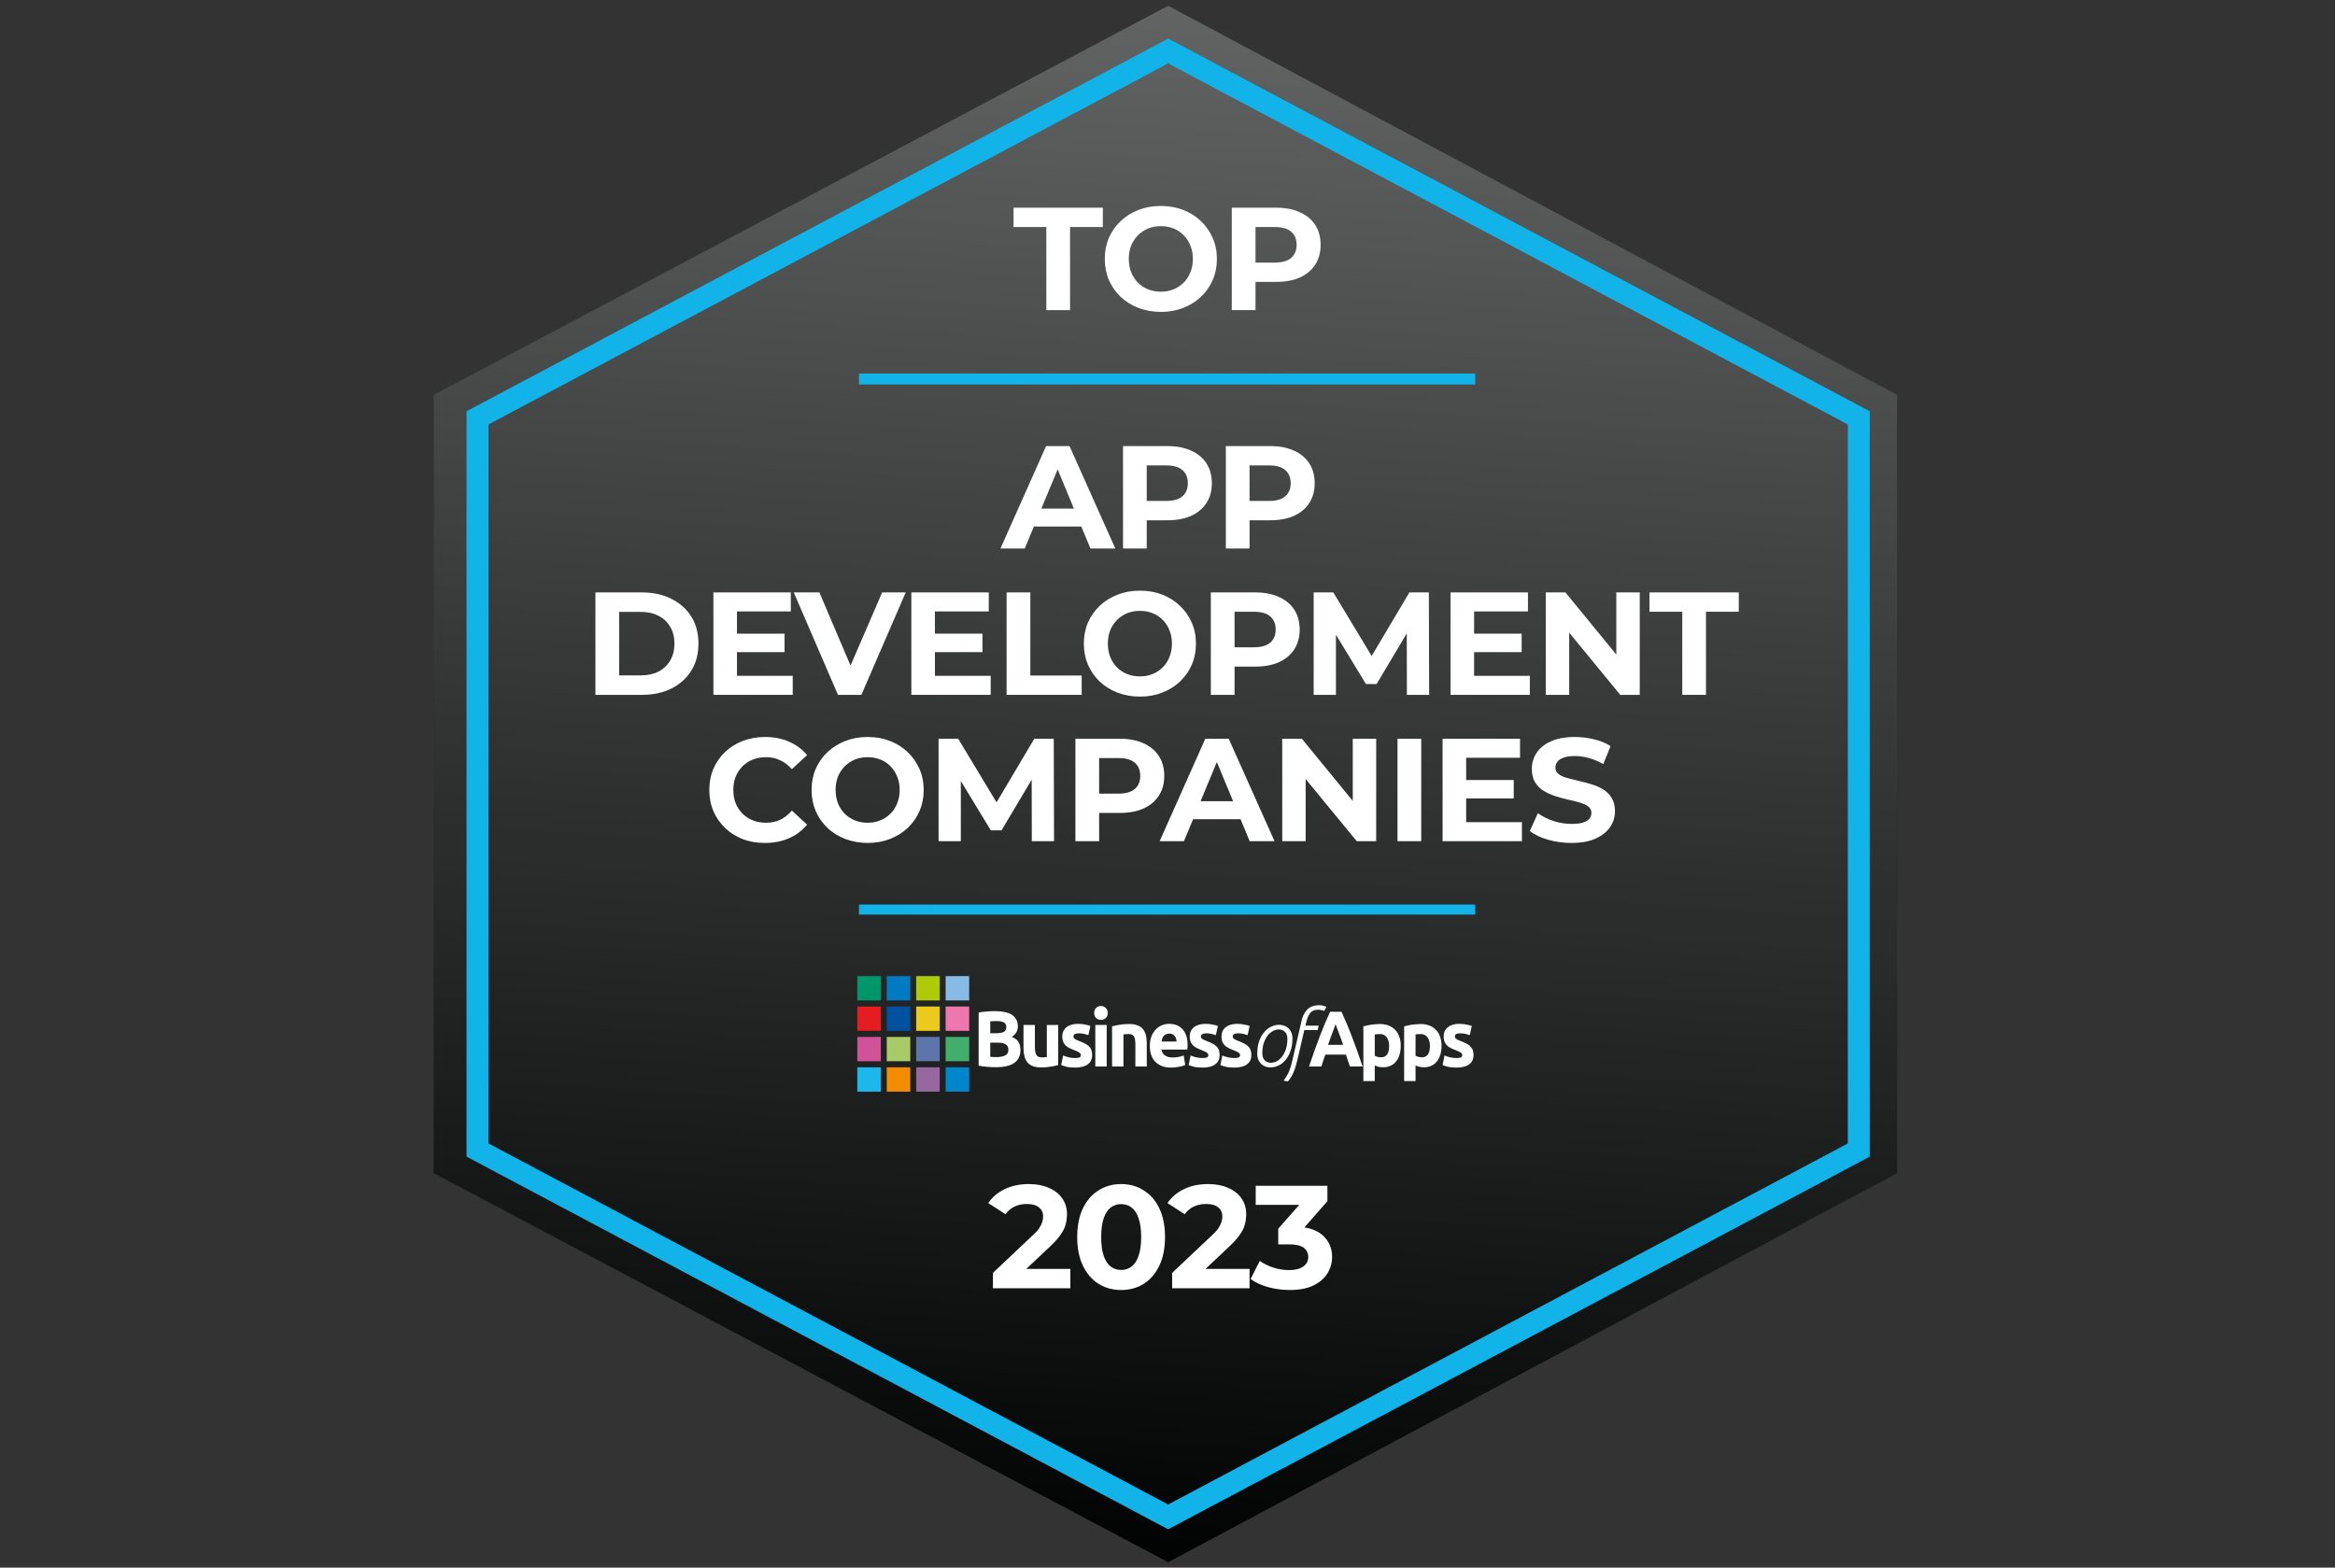 <svg width="210" height="141" viewBox="0 0 210 141" fill="none" xmlns="http://www.w3.org/2000/svg">
<rect x="0" y="0" width="210" height="141" fill="#333333" stroke="none"/>
<path d="M170.622 35.513L105.059 0.513L39.002 35.513V105.513L105.059 140.513L170.622 105.513V35.513Z" fill="#2D302F"/>
<path d="M170.622 35.513L105.059 0.513L39.002 35.513V105.513L105.059 140.513L170.622 105.513V35.513Z" fill="#000302"/>
<path d="M170.622 35.513L105.059 0.513L39.002 35.513V105.513L105.059 140.513L170.622 105.513V35.513Z" fill="url(#paint0_linear_7160_13250)"/>
<g clip-path="url(#clip0_7160_13250)">
<path d="M89.603 95.99C89.342 95.99 89.08 95.981 88.819 95.962C88.562 95.948 88.294 95.91 88.015 95.848V91.075C88.235 91.033 88.475 91.002 88.737 90.983C88.998 90.959 89.241 90.948 89.465 90.948C89.768 90.948 90.045 90.971 90.297 91.019C90.554 91.061 90.774 91.137 90.957 91.246C91.141 91.355 91.283 91.499 91.384 91.679C91.489 91.854 91.542 92.072 91.542 92.332C91.542 92.725 91.359 93.036 90.992 93.263C91.294 93.381 91.501 93.542 91.611 93.746C91.721 93.95 91.776 94.179 91.776 94.435C91.776 94.951 91.592 95.339 91.226 95.6C90.864 95.86 90.323 95.99 89.603 95.99ZM89.06 93.781V95.053C89.138 95.062 89.222 95.069 89.314 95.074C89.406 95.079 89.507 95.081 89.617 95.081C89.938 95.081 90.197 95.034 90.394 94.939C90.591 94.844 90.689 94.669 90.689 94.413C90.689 94.186 90.607 94.025 90.442 93.931C90.277 93.831 90.041 93.781 89.734 93.781H89.06ZM89.06 92.936H89.582C89.912 92.936 90.148 92.894 90.29 92.808C90.433 92.718 90.504 92.576 90.504 92.382C90.504 92.183 90.43 92.044 90.284 91.963C90.137 91.883 89.921 91.843 89.637 91.843C89.546 91.843 89.447 91.845 89.342 91.85C89.236 91.85 89.142 91.854 89.06 91.864V92.936Z" fill="white"/>
<path d="M95.171 95.799C94.997 95.85 94.773 95.898 94.498 95.941C94.223 95.988 93.934 96.011 93.631 96.011C93.324 96.011 93.067 95.969 92.861 95.884C92.659 95.799 92.499 95.68 92.38 95.529C92.261 95.372 92.176 95.188 92.126 94.975C92.075 94.761 92.05 94.527 92.05 94.272V92.191H93.074V94.144C93.074 94.484 93.118 94.731 93.205 94.882C93.292 95.034 93.455 95.109 93.693 95.109C93.766 95.109 93.844 95.107 93.927 95.102C94.01 95.093 94.083 95.084 94.147 95.074V92.191H95.171V95.799Z" fill="white"/>
<path d="M96.69 95.166C96.878 95.166 97.011 95.147 97.089 95.109C97.167 95.072 97.206 94.998 97.206 94.889C97.206 94.804 97.155 94.731 97.055 94.669C96.954 94.603 96.8 94.529 96.594 94.449C96.433 94.388 96.287 94.324 96.154 94.257C96.025 94.191 95.915 94.113 95.824 94.023C95.732 93.928 95.661 93.817 95.611 93.689C95.56 93.561 95.535 93.407 95.535 93.227C95.535 92.877 95.661 92.6 95.913 92.397C96.165 92.193 96.511 92.091 96.951 92.091C97.171 92.091 97.382 92.112 97.584 92.155C97.786 92.193 97.946 92.236 98.065 92.283L97.886 93.107C97.767 93.064 97.637 93.026 97.495 92.993C97.357 92.96 97.201 92.943 97.027 92.943C96.706 92.943 96.546 93.036 96.546 93.22C96.546 93.263 96.553 93.301 96.566 93.334C96.58 93.367 96.608 93.4 96.649 93.433C96.69 93.462 96.745 93.495 96.814 93.533C96.887 93.566 96.979 93.604 97.089 93.647C97.314 93.732 97.499 93.817 97.646 93.902C97.793 93.983 97.907 94.073 97.99 94.172C98.077 94.267 98.136 94.373 98.168 94.492C98.205 94.61 98.223 94.747 98.223 94.904C98.223 95.273 98.088 95.552 97.818 95.742C97.552 95.931 97.174 96.026 96.683 96.026C96.362 96.026 96.094 95.997 95.879 95.941C95.668 95.884 95.521 95.836 95.439 95.799L95.611 94.939C95.785 95.01 95.963 95.067 96.147 95.109C96.33 95.147 96.511 95.166 96.69 95.166Z" fill="white"/>
<path d="M99.532 95.926H98.508V92.191H99.532V95.926ZM99.629 91.111C99.629 91.305 99.567 91.459 99.443 91.573C99.324 91.681 99.181 91.736 99.016 91.736C98.852 91.736 98.707 91.681 98.583 91.573C98.464 91.459 98.405 91.305 98.405 91.111C98.405 90.917 98.464 90.765 98.583 90.656C98.707 90.543 98.852 90.486 99.016 90.486C99.181 90.486 99.324 90.543 99.443 90.656C99.567 90.765 99.629 90.917 99.629 91.111Z" fill="white"/>
<path d="M100.014 92.318C100.188 92.266 100.413 92.219 100.688 92.176C100.963 92.129 101.252 92.105 101.554 92.105C101.861 92.105 102.116 92.148 102.317 92.233C102.524 92.314 102.686 92.43 102.805 92.581C102.925 92.733 103.009 92.913 103.06 93.121C103.11 93.329 103.136 93.561 103.136 93.817V95.926H102.111V93.945C102.111 93.604 102.067 93.362 101.98 93.22C101.893 93.078 101.731 93.007 101.492 93.007C101.419 93.007 101.341 93.012 101.258 93.022C101.176 93.026 101.103 93.033 101.038 93.043V95.926H100.014V92.318Z" fill="white"/>
<path d="M103.41 94.087C103.41 93.755 103.458 93.466 103.554 93.22C103.655 92.969 103.786 92.761 103.946 92.595C104.106 92.43 104.29 92.304 104.496 92.219C104.707 92.134 104.922 92.091 105.142 92.091C105.656 92.091 106.061 92.254 106.359 92.581C106.657 92.903 106.806 93.379 106.806 94.009C106.806 94.07 106.804 94.139 106.799 94.215C106.795 94.286 106.79 94.35 106.786 94.406H104.462C104.485 94.624 104.583 94.797 104.757 94.925C104.931 95.053 105.165 95.117 105.459 95.117C105.647 95.117 105.83 95.1 106.009 95.067C106.192 95.029 106.341 94.984 106.456 94.932L106.593 95.791C106.538 95.82 106.465 95.848 106.373 95.877C106.281 95.905 106.178 95.929 106.064 95.948C105.954 95.971 105.834 95.99 105.706 96.004C105.578 96.019 105.449 96.026 105.321 96.026C104.996 96.026 104.711 95.976 104.469 95.877C104.23 95.777 104.031 95.642 103.87 95.472C103.714 95.297 103.598 95.091 103.52 94.854C103.446 94.617 103.41 94.361 103.41 94.087ZM105.816 93.682C105.812 93.592 105.796 93.504 105.768 93.419C105.745 93.334 105.706 93.258 105.651 93.192C105.601 93.126 105.534 93.071 105.452 93.029C105.374 92.986 105.275 92.965 105.156 92.965C105.041 92.965 104.943 92.986 104.86 93.029C104.778 93.066 104.709 93.118 104.654 93.185C104.599 93.251 104.556 93.329 104.524 93.419C104.496 93.504 104.475 93.592 104.462 93.682H105.816Z" fill="white"/>
<path d="M108.154 95.166C108.342 95.166 108.475 95.147 108.553 95.109C108.631 95.072 108.669 94.998 108.669 94.889C108.669 94.804 108.619 94.731 108.518 94.669C108.417 94.603 108.264 94.529 108.058 94.449C107.897 94.388 107.75 94.324 107.617 94.257C107.489 94.191 107.379 94.113 107.287 94.023C107.196 93.928 107.125 93.817 107.074 93.689C107.024 93.561 106.999 93.407 106.999 93.227C106.999 92.877 107.125 92.6 107.377 92.397C107.629 92.193 107.975 92.091 108.415 92.091C108.635 92.091 108.846 92.112 109.048 92.155C109.249 92.193 109.41 92.236 109.529 92.283L109.35 93.107C109.231 93.064 109.1 93.026 108.958 92.993C108.821 92.96 108.665 92.943 108.491 92.943C108.17 92.943 108.009 93.036 108.009 93.22C108.009 93.263 108.016 93.301 108.03 93.334C108.044 93.367 108.071 93.4 108.113 93.433C108.154 93.462 108.209 93.495 108.278 93.533C108.351 93.566 108.443 93.604 108.553 93.647C108.777 93.732 108.963 93.817 109.11 93.902C109.256 93.983 109.371 94.073 109.453 94.172C109.54 94.267 109.6 94.373 109.632 94.492C109.669 94.61 109.687 94.747 109.687 94.904C109.687 95.273 109.552 95.552 109.281 95.742C109.016 95.931 108.637 96.026 108.147 96.026C107.826 96.026 107.558 95.997 107.342 95.941C107.132 95.884 106.985 95.836 106.902 95.799L107.074 94.939C107.248 95.01 107.427 95.067 107.611 95.109C107.794 95.147 107.975 95.166 108.154 95.166Z" fill="white"/>
<path d="M111.01 95.166C111.198 95.166 111.331 95.147 111.408 95.109C111.486 95.072 111.525 94.998 111.525 94.889C111.525 94.804 111.475 94.731 111.374 94.669C111.273 94.603 111.12 94.529 110.913 94.449C110.753 94.388 110.606 94.324 110.473 94.257C110.345 94.191 110.235 94.113 110.143 94.023C110.052 93.928 109.981 93.817 109.93 93.689C109.88 93.561 109.855 93.407 109.855 93.227C109.855 92.877 109.981 92.6 110.233 92.397C110.485 92.193 110.831 92.091 111.271 92.091C111.491 92.091 111.702 92.112 111.904 92.155C112.105 92.193 112.266 92.236 112.385 92.283L112.206 93.107C112.087 93.064 111.956 93.026 111.814 92.993C111.677 92.96 111.521 92.943 111.347 92.943C111.026 92.943 110.865 93.036 110.865 93.22C110.865 93.263 110.872 93.301 110.886 93.334C110.9 93.367 110.927 93.4 110.968 93.433C111.01 93.462 111.065 93.495 111.133 93.533C111.207 93.566 111.298 93.604 111.408 93.647C111.633 93.732 111.819 93.817 111.965 93.902C112.112 93.983 112.227 94.073 112.309 94.172C112.396 94.267 112.456 94.373 112.488 94.492C112.525 94.61 112.543 94.747 112.543 94.904C112.543 95.273 112.408 95.552 112.137 95.742C111.871 95.931 111.493 96.026 111.003 96.026C110.682 96.026 110.414 95.997 110.198 95.941C109.987 95.884 109.841 95.836 109.758 95.799L109.93 94.939C110.104 95.01 110.283 95.067 110.466 95.109C110.65 95.147 110.831 95.166 111.01 95.166Z" fill="white"/>
<path d="M113.528 94.747C113.528 95.027 113.603 95.237 113.755 95.379C113.906 95.522 114.087 95.593 114.298 95.593C114.463 95.593 114.632 95.55 114.807 95.465C114.981 95.375 115.139 95.242 115.281 95.067C115.428 94.887 115.547 94.662 115.639 94.392C115.735 94.122 115.783 93.805 115.783 93.441C115.783 93.161 115.707 92.95 115.556 92.808C115.405 92.666 115.224 92.595 115.013 92.595C114.848 92.595 114.678 92.64 114.504 92.73C114.33 92.816 114.169 92.948 114.023 93.128C113.881 93.303 113.762 93.526 113.665 93.796C113.574 94.066 113.528 94.383 113.528 94.747ZM116.237 93.405C116.237 93.85 116.175 94.236 116.051 94.563C115.932 94.889 115.776 95.162 115.584 95.379C115.396 95.593 115.185 95.751 114.951 95.855C114.722 95.959 114.495 96.011 114.27 96.011C114.11 96.011 113.956 95.986 113.81 95.933C113.668 95.881 113.541 95.803 113.431 95.699C113.321 95.595 113.234 95.467 113.17 95.316C113.106 95.159 113.074 94.979 113.074 94.776C113.074 94.331 113.134 93.945 113.253 93.618C113.376 93.291 113.532 93.022 113.72 92.808C113.913 92.595 114.124 92.437 114.353 92.332C114.587 92.228 114.816 92.176 115.04 92.176C115.201 92.176 115.352 92.202 115.494 92.254C115.641 92.306 115.769 92.385 115.879 92.489C115.989 92.593 116.076 92.723 116.141 92.879C116.205 93.031 116.237 93.206 116.237 93.405Z" fill="white"/>
<path d="M116.714 95.202C116.659 95.429 116.604 95.64 116.549 95.834C116.498 96.023 116.439 96.201 116.37 96.367C116.306 96.532 116.23 96.689 116.143 96.835C116.056 96.982 115.953 97.127 115.834 97.269L115.442 97.205C115.556 97.044 115.653 96.895 115.73 96.757C115.813 96.625 115.882 96.492 115.937 96.359C115.992 96.227 116.04 96.092 116.081 95.955C116.122 95.822 116.161 95.675 116.198 95.514L117.051 91.857C117.115 91.573 117.2 91.338 117.305 91.154C117.415 90.969 117.537 90.822 117.669 90.713C117.807 90.604 117.954 90.529 118.11 90.486C118.265 90.439 118.424 90.415 118.584 90.415C118.74 90.415 118.873 90.429 118.983 90.457C119.097 90.486 119.203 90.519 119.299 90.557L119.086 90.926C118.99 90.893 118.898 90.867 118.811 90.848C118.728 90.829 118.63 90.82 118.515 90.82C118.396 90.82 118.286 90.836 118.185 90.87C118.084 90.903 117.99 90.959 117.903 91.04C117.821 91.12 117.745 91.229 117.676 91.367C117.608 91.499 117.548 91.667 117.498 91.871L117.401 92.254H118.591L118.508 92.652H117.305L116.714 95.202Z" fill="white"/>
<path d="M121.4 95.926C121.35 95.756 121.292 95.581 121.228 95.401C121.169 95.221 121.109 95.041 121.049 94.861H119.193C119.133 95.041 119.071 95.221 119.007 95.401C118.948 95.581 118.893 95.756 118.842 95.926H117.728C117.907 95.396 118.077 94.906 118.237 94.456C118.398 94.006 118.553 93.582 118.705 93.185C118.861 92.787 119.012 92.411 119.159 92.055C119.31 91.696 119.466 91.345 119.626 91.004H120.651C120.806 91.345 120.96 91.696 121.111 92.055C121.263 92.411 121.414 92.787 121.565 93.185C121.721 93.582 121.879 94.006 122.039 94.456C122.2 94.906 122.37 95.396 122.548 95.926H121.4ZM120.114 92.12C120.091 92.191 120.057 92.288 120.011 92.411C119.965 92.534 119.913 92.676 119.853 92.837C119.793 92.998 119.727 93.175 119.654 93.37C119.585 93.564 119.514 93.767 119.44 93.98H120.795C120.722 93.767 120.651 93.564 120.582 93.37C120.513 93.175 120.447 92.998 120.382 92.837C120.323 92.676 120.27 92.534 120.224 92.411C120.178 92.288 120.142 92.191 120.114 92.12Z" fill="white"/>
<path d="M124.932 94.087C124.932 93.76 124.861 93.5 124.719 93.305C124.577 93.107 124.366 93.007 124.086 93.007C123.995 93.007 123.91 93.012 123.832 93.022C123.754 93.026 123.69 93.033 123.639 93.043V94.953C123.704 94.996 123.786 95.031 123.887 95.06C123.992 95.088 124.098 95.102 124.203 95.102C124.689 95.102 124.932 94.764 124.932 94.087ZM125.977 94.058C125.977 94.347 125.943 94.61 125.874 94.847C125.805 95.084 125.705 95.287 125.572 95.457C125.439 95.628 125.274 95.761 125.077 95.855C124.879 95.95 124.653 95.997 124.396 95.997C124.254 95.997 124.121 95.983 123.997 95.955C123.873 95.926 123.754 95.886 123.639 95.834V97.24H122.615V92.318C122.707 92.29 122.812 92.264 122.931 92.24C123.05 92.212 123.174 92.188 123.303 92.169C123.436 92.15 123.568 92.136 123.701 92.127C123.839 92.112 123.97 92.105 124.093 92.105C124.391 92.105 124.657 92.153 124.891 92.247C125.125 92.337 125.322 92.468 125.482 92.638C125.643 92.804 125.764 93.007 125.847 93.249C125.934 93.49 125.977 93.76 125.977 94.058Z" fill="white"/>
<path d="M128.6 94.087C128.6 93.76 128.529 93.5 128.387 93.305C128.245 93.107 128.034 93.007 127.755 93.007C127.663 93.007 127.578 93.012 127.5 93.022C127.422 93.026 127.358 93.033 127.308 93.043V94.953C127.372 94.996 127.454 95.031 127.555 95.06C127.661 95.088 127.766 95.102 127.872 95.102C128.358 95.102 128.6 94.764 128.6 94.087ZM129.646 94.058C129.646 94.347 129.611 94.61 129.542 94.847C129.474 95.084 129.373 95.287 129.24 95.457C129.107 95.628 128.942 95.761 128.745 95.855C128.548 95.95 128.321 95.997 128.064 95.997C127.922 95.997 127.789 95.983 127.665 95.955C127.542 95.926 127.422 95.886 127.308 95.834V97.24H126.283V92.318C126.375 92.29 126.48 92.264 126.6 92.24C126.719 92.212 126.843 92.188 126.971 92.169C127.104 92.15 127.237 92.136 127.37 92.127C127.507 92.112 127.638 92.105 127.762 92.105C128.06 92.105 128.325 92.153 128.559 92.247C128.793 92.337 128.99 92.468 129.151 92.638C129.311 92.804 129.432 93.007 129.515 93.249C129.602 93.49 129.646 93.76 129.646 94.058Z" fill="white"/>
<path d="M130.99 95.166C131.178 95.166 131.311 95.147 131.389 95.109C131.467 95.072 131.506 94.998 131.506 94.889C131.506 94.804 131.455 94.731 131.354 94.669C131.253 94.603 131.1 94.529 130.894 94.449C130.733 94.388 130.587 94.323 130.454 94.257C130.325 94.191 130.215 94.113 130.124 94.023C130.032 93.928 129.961 93.817 129.91 93.689C129.86 93.561 129.835 93.407 129.835 93.227C129.835 92.877 129.961 92.6 130.213 92.397C130.465 92.193 130.811 92.091 131.251 92.091C131.471 92.091 131.682 92.112 131.884 92.155C132.085 92.193 132.246 92.236 132.365 92.283L132.186 93.107C132.067 93.064 131.936 93.026 131.794 92.993C131.657 92.96 131.501 92.943 131.327 92.943C131.006 92.943 130.845 93.036 130.845 93.22C130.845 93.263 130.852 93.301 130.866 93.334C130.88 93.367 130.907 93.4 130.949 93.433C130.99 93.462 131.045 93.495 131.114 93.533C131.187 93.566 131.279 93.604 131.389 93.647C131.613 93.732 131.799 93.817 131.946 93.902C132.092 93.983 132.207 94.073 132.289 94.172C132.377 94.267 132.436 94.373 132.468 94.492C132.505 94.61 132.523 94.747 132.523 94.904C132.523 95.273 132.388 95.552 132.118 95.742C131.852 95.931 131.473 96.026 130.983 96.026C130.662 96.026 130.394 95.997 130.179 95.941C129.968 95.884 129.821 95.836 129.739 95.799L129.91 94.939C130.085 95.01 130.263 95.067 130.447 95.109C130.63 95.147 130.811 95.166 130.99 95.166Z" fill="white"/>
<rect x="77.103" y="87.799" width="2.118" height="2.188" fill="#00966C"/>
<rect x="77.103" y="90.533" width="2.118" height="2.188" fill="#E51C20"/>
<rect x="77.103" y="93.267" width="2.118" height="2.188" fill="#D0539A"/>
<rect x="77.103" y="96.002" width="2.118" height="2.188" fill="#1CB8EC"/>
<rect x="79.75" y="87.799" width="2.118" height="2.188" fill="#007BC3"/>
<rect x="79.75" y="90.533" width="2.118" height="2.188" fill="#0052A1"/>
<rect x="79.75" y="93.267" width="2.118" height="2.188" fill="#A8CA67"/>
<rect x="79.75" y="96.002" width="2.118" height="2.188" fill="#F28C00"/>
<rect x="82.398" y="87.799" width="2.118" height="2.188" fill="#AFCB08"/>
<rect x="82.398" y="90.533" width="2.118" height="2.188" fill="#EBCA1C"/>
<rect x="82.398" y="93.267" width="2.118" height="2.188" fill="#5C75AB"/>
<rect x="82.398" y="96.002" width="2.118" height="2.188" fill="#96689E"/>
<rect x="85.045" y="87.799" width="2.118" height="2.188" fill="#87BBE6"/>
<rect x="85.045" y="90.533" width="2.118" height="2.188" fill="#EE78AD"/>
<rect x="85.045" y="93.267" width="2.118" height="2.188" fill="#41AF6B"/>
<rect x="85.045" y="96.002" width="2.118" height="2.188" fill="#0087CB"/>
</g>
<path fill-rule="evenodd" clip-rule="evenodd" d="M105.059 5.704L43.932 38.178V102.849L105.059 135.323L166.185 102.849V38.178L105.059 5.704ZM168.157 36.992L105.059 3.471L41.96 36.992V104.034L105.059 137.556L168.157 104.034V36.992Z" fill="#12B3E9"/>
<path d="M89.301 115.873V114.491L92.854 111.135C93.135 110.88 93.341 110.652 93.473 110.45C93.605 110.249 93.692 110.064 93.736 109.898C93.789 109.731 93.815 109.577 93.815 109.437C93.815 109.068 93.688 108.788 93.433 108.595C93.188 108.393 92.824 108.292 92.341 108.292C91.955 108.292 91.595 108.366 91.262 108.516C90.937 108.665 90.661 108.897 90.433 109.213L88.879 108.213C89.23 107.686 89.722 107.27 90.353 106.962C90.985 106.655 91.714 106.502 92.538 106.502C93.223 106.502 93.82 106.616 94.329 106.844C94.846 107.063 95.245 107.375 95.526 107.779C95.816 108.182 95.96 108.665 95.96 109.226C95.96 109.525 95.921 109.823 95.842 110.121C95.772 110.411 95.623 110.718 95.395 111.043C95.175 111.367 94.85 111.732 94.421 112.135L91.472 114.912L91.064 114.136H96.263V115.873H89.301Z" fill="white"/>
<path d="M100.828 116.031C100.074 116.031 99.398 115.847 98.802 115.478C98.205 115.101 97.735 114.557 97.393 113.846C97.051 113.135 96.88 112.276 96.88 111.266C96.88 110.257 97.051 109.397 97.393 108.687C97.735 107.976 98.205 107.436 98.802 107.068C99.398 106.69 100.074 106.502 100.828 106.502C101.592 106.502 102.267 106.69 102.855 107.068C103.452 107.436 103.921 107.976 104.264 108.687C104.606 109.397 104.777 110.257 104.777 111.266C104.777 112.276 104.606 113.135 104.264 113.846C103.921 114.557 103.452 115.101 102.855 115.478C102.267 115.847 101.592 116.031 100.828 116.031ZM100.828 114.228C101.188 114.228 101.5 114.127 101.763 113.925C102.035 113.723 102.246 113.403 102.395 112.964C102.553 112.526 102.632 111.96 102.632 111.266C102.632 110.573 102.553 110.007 102.395 109.569C102.246 109.13 102.035 108.81 101.763 108.608C101.5 108.406 101.188 108.305 100.828 108.305C100.477 108.305 100.166 108.406 99.894 108.608C99.631 108.81 99.42 109.13 99.262 109.569C99.113 110.007 99.038 110.573 99.038 111.266C99.038 111.96 99.113 112.526 99.262 112.964C99.42 113.403 99.631 113.723 99.894 113.925C100.166 114.127 100.477 114.228 100.828 114.228Z" fill="white"/>
<path d="M105.419 115.873V114.491L108.973 111.135C109.254 110.88 109.46 110.652 109.592 110.45C109.723 110.249 109.811 110.064 109.855 109.898C109.908 109.731 109.934 109.577 109.934 109.437C109.934 109.068 109.807 108.788 109.552 108.595C109.307 108.393 108.942 108.292 108.46 108.292C108.074 108.292 107.714 108.366 107.381 108.516C107.056 108.665 106.779 108.897 106.551 109.213L104.998 108.213C105.349 107.686 105.841 107.27 106.472 106.962C107.104 106.655 107.832 106.502 108.657 106.502C109.342 106.502 109.938 106.616 110.447 106.844C110.965 107.063 111.364 107.375 111.645 107.779C111.935 108.182 112.079 108.665 112.079 109.226C112.079 109.525 112.04 109.823 111.961 110.121C111.891 110.411 111.742 110.718 111.513 111.043C111.294 111.367 110.969 111.732 110.539 112.135L107.591 114.912L107.183 114.136H112.382V115.873H105.419Z" fill="white"/>
<path d="M115.986 116.031C115.346 116.031 114.71 115.948 114.078 115.781C113.446 115.606 112.911 115.36 112.472 115.044L113.301 113.412C113.652 113.666 114.06 113.868 114.525 114.017C114.99 114.166 115.46 114.241 115.934 114.241C116.469 114.241 116.89 114.136 117.197 113.925C117.504 113.715 117.658 113.425 117.658 113.056C117.658 112.706 117.522 112.429 117.25 112.227C116.978 112.025 116.539 111.925 115.934 111.925H114.96V110.516L117.526 107.607L117.763 108.371H112.933V106.66H119.382V108.042L116.829 110.951L115.749 110.332H116.368C117.5 110.332 118.356 110.586 118.935 111.095C119.514 111.604 119.803 112.258 119.803 113.056C119.803 113.574 119.667 114.061 119.395 114.517C119.123 114.965 118.707 115.329 118.145 115.61C117.583 115.891 116.864 116.031 115.986 116.031Z" fill="white"/>
<path d="M94.104 27.896V20.42H91.155V18.682H99.184V20.42H96.236V27.896H94.104Z" fill="white"/>
<path d="M104.415 28.054C103.686 28.054 103.011 27.935 102.388 27.698C101.773 27.461 101.238 27.128 100.782 26.698C100.334 26.268 99.983 25.764 99.729 25.184C99.483 24.605 99.36 23.974 99.36 23.289C99.36 22.605 99.483 21.973 99.729 21.394C99.983 20.815 100.339 20.31 100.795 19.88C101.251 19.45 101.787 19.117 102.401 18.88C103.015 18.643 103.682 18.524 104.401 18.524C105.13 18.524 105.797 18.643 106.402 18.88C107.016 19.117 107.547 19.45 107.995 19.88C108.451 20.31 108.806 20.815 109.061 21.394C109.315 21.964 109.442 22.596 109.442 23.289C109.442 23.974 109.315 24.61 109.061 25.198C108.806 25.777 108.451 26.281 107.995 26.711C107.547 27.132 107.016 27.461 106.402 27.698C105.797 27.935 105.134 28.054 104.415 28.054ZM104.401 26.237C104.814 26.237 105.191 26.167 105.533 26.027C105.884 25.886 106.191 25.684 106.455 25.421C106.718 25.158 106.92 24.846 107.06 24.487C107.209 24.127 107.284 23.728 107.284 23.289C107.284 22.85 107.209 22.451 107.06 22.091C106.92 21.732 106.718 21.42 106.455 21.157C106.2 20.894 105.898 20.692 105.547 20.551C105.196 20.411 104.814 20.341 104.401 20.341C103.989 20.341 103.607 20.411 103.256 20.551C102.914 20.692 102.611 20.894 102.348 21.157C102.085 21.42 101.879 21.732 101.73 22.091C101.589 22.451 101.519 22.85 101.519 23.289C101.519 23.719 101.589 24.118 101.73 24.487C101.879 24.846 102.081 25.158 102.335 25.421C102.598 25.684 102.905 25.886 103.256 26.027C103.607 26.167 103.989 26.237 104.401 26.237Z" fill="white"/>
<path d="M110.782 27.896V18.682H114.77C115.595 18.682 116.305 18.818 116.902 19.09C117.499 19.354 117.959 19.735 118.284 20.235C118.609 20.736 118.771 21.332 118.771 22.026C118.771 22.71 118.609 23.302 118.284 23.802C117.959 24.302 117.499 24.689 116.902 24.961C116.305 25.224 115.595 25.355 114.77 25.355H111.966L112.914 24.395V27.896H110.782ZM112.914 24.632L111.966 23.618H114.651C115.309 23.618 115.801 23.478 116.125 23.197C116.45 22.916 116.612 22.526 116.612 22.026C116.612 21.517 116.45 21.122 116.125 20.841C115.801 20.56 115.309 20.42 114.651 20.42H111.966L112.914 19.406V24.632Z" fill="white"/>
<rect x="77.254" y="33.596" width="55.419" height="0.986" fill="#12B3E9"/>
<path d="M89.975 49.337L94.082 40.123H96.187L100.307 49.337H98.07L94.7 41.203H95.543L92.16 49.337H89.975ZM92.028 47.362L92.594 45.744H97.332L97.912 47.362H92.028Z" fill="white"/>
<path d="M101 49.337V40.123H104.988C105.813 40.123 106.523 40.259 107.12 40.531C107.717 40.795 108.177 41.176 108.502 41.676C108.827 42.177 108.989 42.773 108.989 43.467C108.989 44.151 108.827 44.743 108.502 45.243C108.177 45.744 107.717 46.13 107.12 46.402C106.523 46.665 105.813 46.797 104.988 46.797H102.184L103.132 45.836V49.337H101ZM103.132 46.073L102.184 45.059H104.869C105.527 45.059 106.019 44.919 106.343 44.638C106.668 44.357 106.83 43.967 106.83 43.467C106.83 42.958 106.668 42.563 106.343 42.282C106.019 42.001 105.527 41.861 104.869 41.861H102.184L103.132 40.847V46.073Z" fill="white"/>
<path d="M110.248 49.337V40.123H114.236C115.061 40.123 115.772 40.259 116.368 40.531C116.965 40.795 117.426 41.176 117.75 41.676C118.075 42.177 118.237 42.773 118.237 43.467C118.237 44.151 118.075 44.743 117.75 45.243C117.426 45.744 116.965 46.13 116.368 46.402C115.772 46.665 115.061 46.797 114.236 46.797H111.433L112.38 45.836V49.337H110.248ZM112.38 46.073L111.433 45.059H114.118C114.776 45.059 115.267 44.919 115.592 44.638C115.917 44.357 116.079 43.967 116.079 43.467C116.079 42.958 115.917 42.563 115.592 42.282C115.267 42.001 114.776 41.861 114.118 41.861H111.433L112.38 40.847V46.073Z" fill="white"/>
<path d="M53.55 62.499V53.285H57.735C58.736 53.285 59.617 53.478 60.381 53.864C61.144 54.242 61.741 54.773 62.171 55.457C62.601 56.142 62.816 56.953 62.816 57.892C62.816 58.822 62.601 59.634 62.171 60.327C61.741 61.011 61.144 61.547 60.381 61.933C59.617 62.31 58.736 62.499 57.735 62.499H53.55ZM55.682 60.748H57.63C58.244 60.748 58.775 60.634 59.223 60.406C59.679 60.169 60.03 59.836 60.276 59.406C60.53 58.976 60.657 58.471 60.657 57.892C60.657 57.304 60.53 56.8 60.276 56.378C60.03 55.949 59.679 55.619 59.223 55.391C58.775 55.154 58.244 55.036 57.63 55.036H55.682V60.748Z" fill="white"/>
<path d="M66.122 56.997H70.557V58.656H66.122V56.997ZM66.28 60.788H71.294V62.499H64.161V53.285H71.123V54.996H66.28V60.788Z" fill="white"/>
<path d="M75.363 62.499L71.388 53.285H73.692L77.166 61.446H75.811L79.338 53.285H81.457L77.469 62.499H75.363Z" fill="white"/>
<path d="M83.924 56.997H88.36V58.656H83.924V56.997ZM84.082 60.788H89.097V62.499H81.963V53.285H88.926V54.996H84.082V60.788Z" fill="white"/>
<path d="M90.53 62.499V53.285H92.663V60.761H97.282V62.499H90.53Z" fill="white"/>
<path d="M102.531 62.657C101.803 62.657 101.127 62.538 100.504 62.301C99.89 62.064 99.355 61.731 98.899 61.301C98.451 60.871 98.1 60.367 97.846 59.787C97.6 59.208 97.477 58.577 97.477 57.892C97.477 57.208 97.6 56.576 97.846 55.997C98.1 55.418 98.456 54.913 98.912 54.483C99.368 54.053 99.903 53.72 100.518 53.483C101.132 53.246 101.799 53.127 102.518 53.127C103.246 53.127 103.913 53.246 104.519 53.483C105.133 53.72 105.664 54.053 106.111 54.483C106.568 54.913 106.923 55.418 107.178 55.997C107.432 56.567 107.559 57.199 107.559 57.892C107.559 58.577 107.432 59.213 107.178 59.801C106.923 60.38 106.568 60.884 106.111 61.314C105.664 61.735 105.133 62.064 104.519 62.301C103.913 62.538 103.251 62.657 102.531 62.657ZM102.518 60.84C102.931 60.84 103.308 60.77 103.65 60.63C104.001 60.489 104.308 60.288 104.571 60.024C104.835 59.761 105.037 59.45 105.177 59.09C105.326 58.73 105.401 58.331 105.401 57.892C105.401 57.453 105.326 57.054 105.177 56.694C105.037 56.335 104.835 56.023 104.571 55.76C104.317 55.497 104.014 55.295 103.663 55.154C103.312 55.014 102.931 54.944 102.518 54.944C102.106 54.944 101.724 55.014 101.373 55.154C101.031 55.295 100.728 55.497 100.465 55.76C100.202 56.023 99.996 56.335 99.846 56.694C99.706 57.054 99.636 57.453 99.636 57.892C99.636 58.322 99.706 58.721 99.846 59.09C99.996 59.45 100.197 59.761 100.452 60.024C100.715 60.288 101.022 60.489 101.373 60.63C101.724 60.77 102.106 60.84 102.518 60.84Z" fill="white"/>
<path d="M108.898 62.499V53.285H112.887C113.711 53.285 114.422 53.421 115.019 53.693C115.615 53.957 116.076 54.338 116.401 54.839C116.725 55.339 116.888 55.935 116.888 56.629C116.888 57.313 116.725 57.905 116.401 58.405C116.076 58.906 115.615 59.292 115.019 59.564C114.422 59.827 113.711 59.959 112.887 59.959H110.083L111.031 58.998V62.499H108.898ZM111.031 59.235L110.083 58.221H112.768C113.426 58.221 113.918 58.081 114.242 57.8C114.567 57.519 114.729 57.129 114.729 56.629C114.729 56.12 114.567 55.725 114.242 55.444C113.918 55.163 113.426 55.023 112.768 55.023H110.083L111.031 54.009V59.235Z" fill="white"/>
<path d="M118.147 62.499V53.285H119.911L123.833 59.787H122.898L126.755 53.285H128.505L128.532 62.499H126.531L126.518 56.352H126.886L123.806 61.525H122.846L119.7 56.352H120.147V62.499H118.147Z" fill="white"/>
<path d="M132.415 56.997H136.851V58.656H132.415V56.997ZM132.573 60.788H137.588V62.499H130.454V53.285H137.417V54.996H132.573V60.788Z" fill="white"/>
<path d="M139.021 62.499V53.285H140.785L146.221 59.919H145.365V53.285H147.471V62.499H145.721L140.272 55.865H141.127V62.499H139.021Z" fill="white"/>
<path d="M151.296 62.499V55.023H148.348V53.285H156.377V55.023H153.429V62.499H151.296Z" fill="white"/>
<path d="M68.782 75.819C68.071 75.819 67.409 75.705 66.794 75.477C66.189 75.24 65.663 74.906 65.215 74.476C64.768 74.046 64.417 73.542 64.162 72.963C63.916 72.383 63.794 71.747 63.794 71.054C63.794 70.361 63.916 69.725 64.162 69.146C64.417 68.566 64.768 68.062 65.215 67.632C65.671 67.202 66.202 66.873 66.808 66.645C67.413 66.408 68.076 66.289 68.795 66.289C69.594 66.289 70.313 66.43 70.954 66.711C71.603 66.983 72.147 67.386 72.586 67.921L71.217 69.185C70.901 68.825 70.55 68.558 70.164 68.382C69.778 68.198 69.357 68.106 68.9 68.106C68.471 68.106 68.076 68.176 67.716 68.316C67.356 68.457 67.045 68.659 66.781 68.922C66.518 69.185 66.312 69.496 66.163 69.856C66.022 70.216 65.952 70.615 65.952 71.054C65.952 71.493 66.022 71.892 66.163 72.252C66.312 72.612 66.518 72.923 66.781 73.186C67.045 73.45 67.356 73.651 67.716 73.792C68.076 73.932 68.471 74.002 68.9 74.002C69.357 74.002 69.778 73.915 70.164 73.739C70.55 73.555 70.901 73.278 71.217 72.91L72.586 74.173C72.147 74.709 71.603 75.117 70.954 75.397C70.313 75.678 69.589 75.819 68.782 75.819Z" fill="white"/>
<path d="M78.045 75.819C77.316 75.819 76.641 75.7 76.018 75.463C75.403 75.226 74.868 74.893 74.412 74.463C73.965 74.033 73.614 73.528 73.359 72.949C73.113 72.37 72.99 71.739 72.99 71.054C72.99 70.37 73.113 69.738 73.359 69.159C73.614 68.58 73.969 68.075 74.425 67.645C74.881 67.215 75.417 66.882 76.031 66.645C76.645 66.408 77.312 66.289 78.031 66.289C78.76 66.289 79.427 66.408 80.032 66.645C80.646 66.882 81.177 67.215 81.625 67.645C82.081 68.075 82.436 68.58 82.691 69.159C82.945 69.729 83.073 70.361 83.073 71.054C83.073 71.739 82.945 72.375 82.691 72.963C82.436 73.542 82.081 74.046 81.625 74.476C81.177 74.897 80.646 75.226 80.032 75.463C79.427 75.7 78.764 75.819 78.045 75.819ZM78.031 74.002C78.444 74.002 78.821 73.932 79.163 73.792C79.514 73.651 79.822 73.45 80.085 73.186C80.348 72.923 80.55 72.612 80.69 72.252C80.839 71.892 80.914 71.493 80.914 71.054C80.914 70.615 80.839 70.216 80.69 69.856C80.55 69.496 80.348 69.185 80.085 68.922C79.83 68.659 79.528 68.457 79.177 68.316C78.826 68.176 78.444 68.106 78.031 68.106C77.619 68.106 77.237 68.176 76.886 68.316C76.544 68.457 76.242 68.659 75.978 68.922C75.715 69.185 75.509 69.496 75.36 69.856C75.219 70.216 75.149 70.615 75.149 71.054C75.149 71.484 75.219 71.883 75.36 72.252C75.509 72.612 75.711 72.923 75.965 73.186C76.228 73.45 76.535 73.651 76.886 73.792C77.237 73.932 77.619 74.002 78.031 74.002Z" fill="white"/>
<path d="M84.412 75.661V66.447H86.175L90.098 72.949H89.163L93.02 66.447H94.77L94.797 75.661H92.796L92.783 69.514H93.151L90.072 74.687H89.111L85.965 69.514H86.412V75.661H84.412Z" fill="white"/>
<path d="M96.719 75.661V66.447H100.707C101.532 66.447 102.243 66.583 102.84 66.855C103.436 67.119 103.897 67.5 104.222 68.001C104.546 68.501 104.709 69.097 104.709 69.79C104.709 70.475 104.546 71.067 104.222 71.567C103.897 72.067 103.436 72.454 102.84 72.726C102.243 72.989 101.532 73.121 100.707 73.121H97.904L98.852 72.16V75.661H96.719ZM98.852 72.397L97.904 71.383H100.589C101.247 71.383 101.738 71.243 102.063 70.962C102.388 70.681 102.55 70.291 102.55 69.79C102.55 69.282 102.388 68.887 102.063 68.606C101.738 68.325 101.247 68.185 100.589 68.185H97.904L98.852 67.171V72.397Z" fill="white"/>
<path d="M104.294 75.661L108.401 66.447H110.506L114.626 75.661H112.389L109.019 67.527H109.862L106.479 75.661H104.294ZM106.347 73.686L106.913 72.067H111.652L112.231 73.686H106.347Z" fill="white"/>
<path d="M115.319 75.661V66.447H117.082L122.518 73.081H121.663V66.447H123.769V75.661H122.018L116.569 69.027H117.425V75.661H115.319Z" fill="white"/>
<path d="M125.685 75.661V66.447H127.818V75.661H125.685Z" fill="white"/>
<path d="M131.702 70.159H136.138V71.817H131.702V70.159ZM131.86 73.95H136.875V75.661H129.741V66.447H136.704V68.158H131.86V73.95Z" fill="white"/>
<path d="M141.335 75.819C140.598 75.819 139.892 75.722 139.216 75.529C138.541 75.327 137.997 75.068 137.584 74.753L138.308 73.147C138.703 73.428 139.168 73.66 139.703 73.844C140.247 74.02 140.796 74.108 141.348 74.108C141.77 74.108 142.107 74.068 142.362 73.989C142.625 73.901 142.818 73.783 142.941 73.634C143.064 73.485 143.125 73.314 143.125 73.121C143.125 72.875 143.029 72.682 142.836 72.541C142.643 72.392 142.388 72.274 142.072 72.186C141.756 72.09 141.405 72.002 141.019 71.923C140.642 71.835 140.26 71.73 139.874 71.607C139.497 71.484 139.15 71.326 138.834 71.133C138.519 70.94 138.26 70.686 138.058 70.37C137.865 70.054 137.768 69.65 137.768 69.159C137.768 68.632 137.909 68.154 138.19 67.724C138.479 67.285 138.909 66.939 139.479 66.684C140.059 66.421 140.782 66.289 141.651 66.289C142.23 66.289 142.801 66.36 143.362 66.5C143.924 66.632 144.42 66.833 144.85 67.106L144.191 68.724C143.761 68.479 143.332 68.299 142.902 68.185C142.472 68.062 142.05 68.001 141.638 68.001C141.226 68.001 140.888 68.049 140.625 68.145C140.361 68.242 140.173 68.369 140.059 68.527C139.944 68.676 139.887 68.852 139.887 69.053C139.887 69.29 139.984 69.483 140.177 69.633C140.37 69.773 140.625 69.887 140.94 69.975C141.256 70.062 141.603 70.15 141.98 70.238C142.366 70.326 142.748 70.427 143.125 70.541C143.511 70.655 143.862 70.808 144.178 71.001C144.494 71.194 144.749 71.449 144.942 71.765C145.143 72.081 145.244 72.48 145.244 72.963C145.244 73.48 145.1 73.954 144.81 74.384C144.52 74.814 144.086 75.161 143.507 75.424C142.937 75.687 142.213 75.819 141.335 75.819Z" fill="white"/>
<rect x="77.254" y="81.361" width="55.419" height="0.902" fill="#12B3E9"/>
<defs>
<linearGradient id="paint0_linear_7160_13250" x1="114.425" y1="-4.416" x2="104.812" y2="140.513" gradientUnits="userSpaceOnUse">
<stop stop-color="white" stop-opacity="0.4"/>
<stop offset="1" stop-color="white" stop-opacity="0"/>
</linearGradient>
<clipPath id="clip0_7160_13250">
<rect width="55.419" height="10.391" fill="white" transform="translate(77.103 87.798)"/>
</clipPath>
</defs>
</svg>

